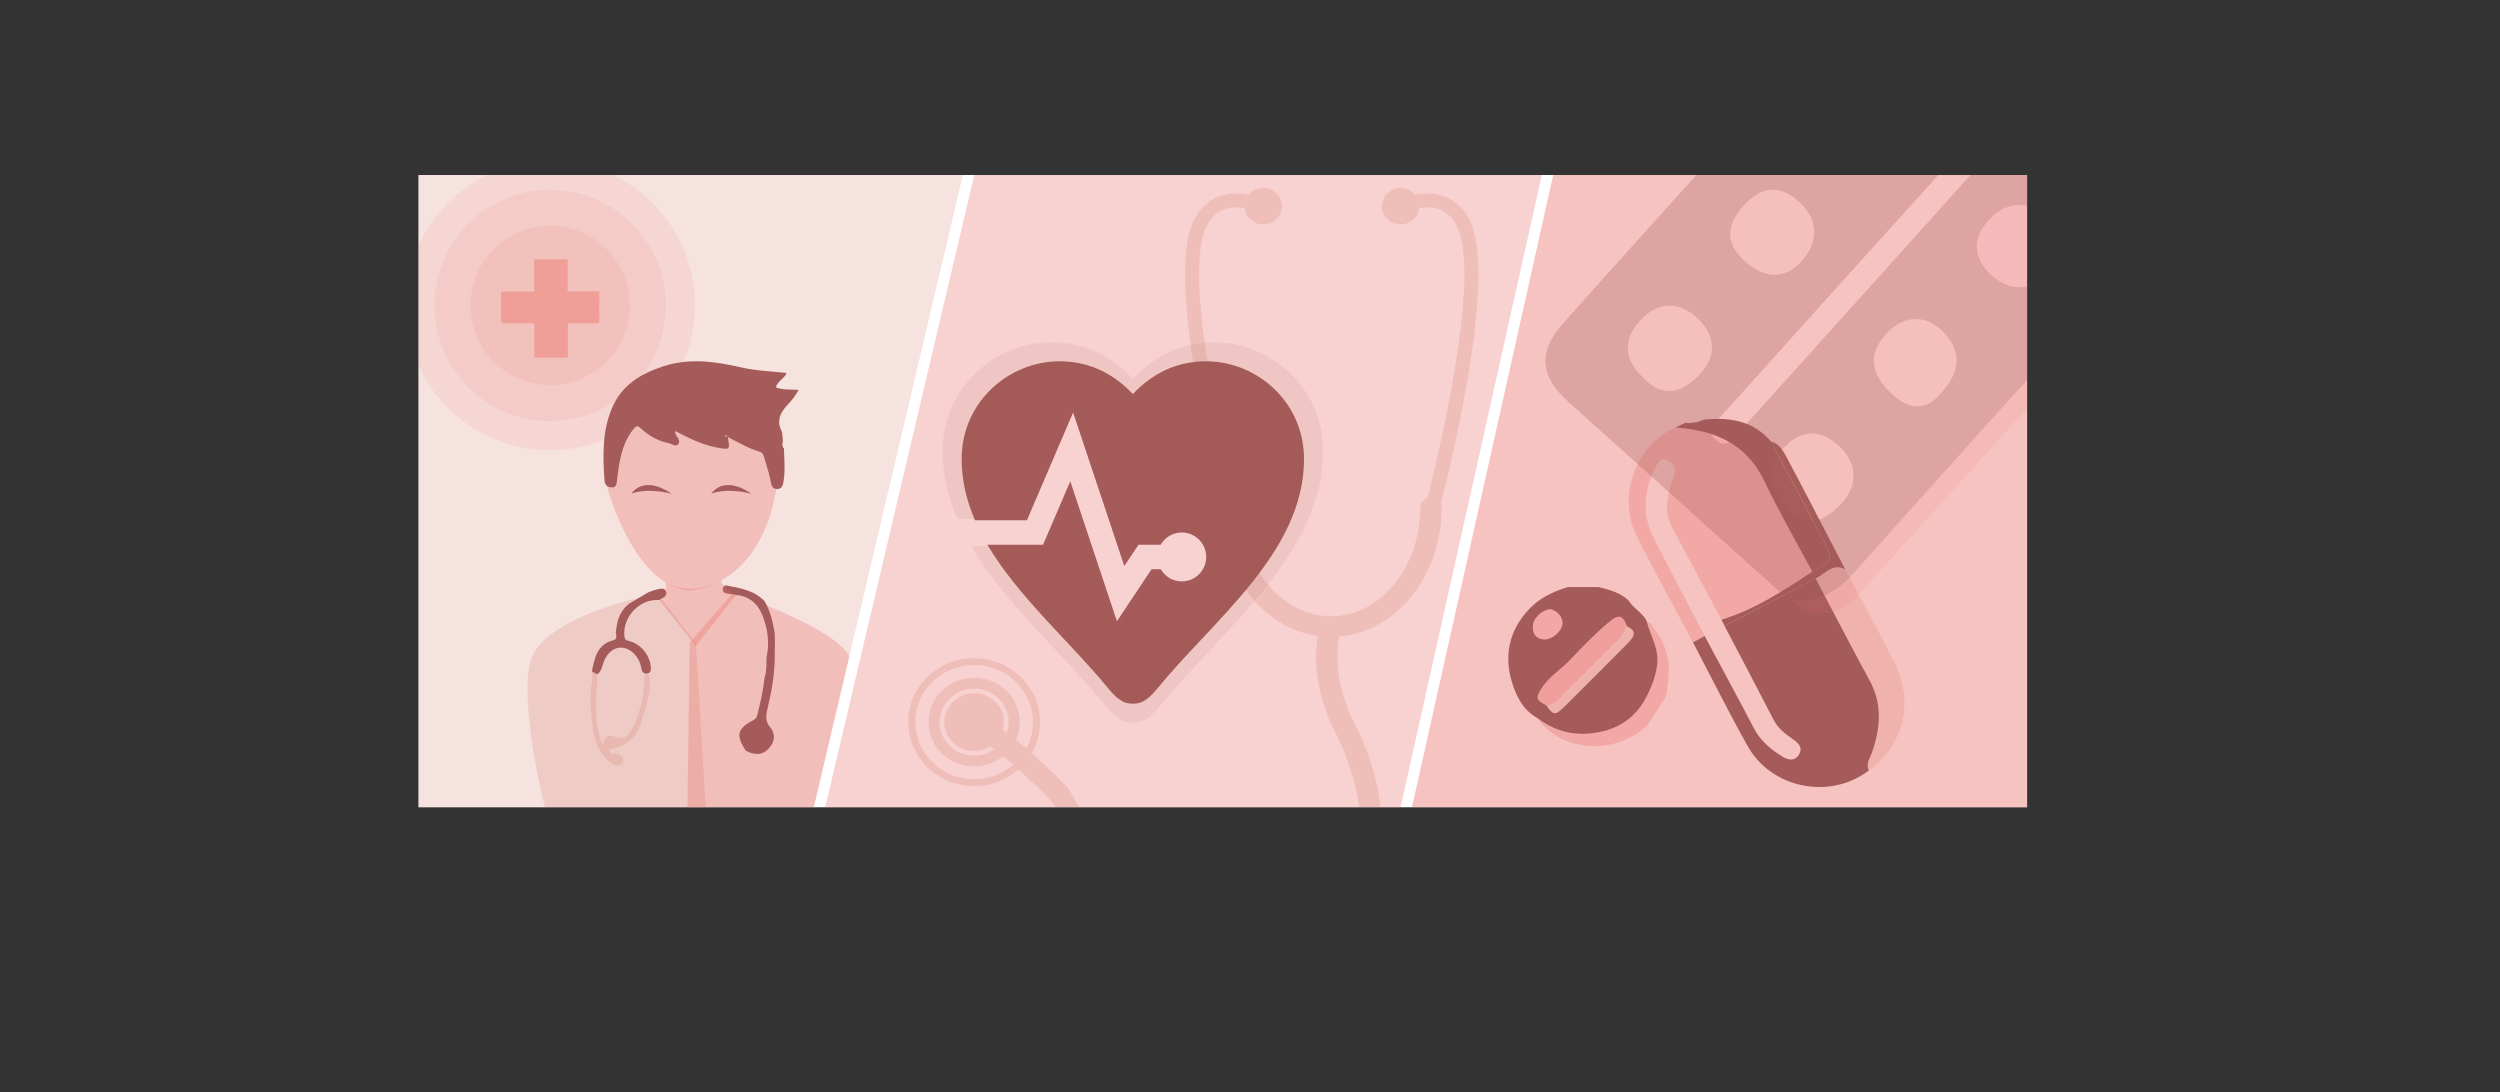 <?xml version="1.0" encoding="utf-8"?>
<!-- Generator: Adobe Illustrator 17.0.0, SVG Export Plug-In . SVG Version: 6.00 Build 0)  -->
<!DOCTYPE svg PUBLIC "-//W3C//DTD SVG 1.1//EN" "http://www.w3.org/Graphics/SVG/1.1/DTD/svg11.dtd">
<svg version="1.1" id="Layer_1" xmlns="http://www.w3.org/2000/svg" xmlns:xlink="http://www.w3.org/1999/xlink" x="0px" y="0px"
	 width="581.238px" height="253.981px" viewBox="0 0 581.238 253.981" enable-background="new 0 0 581.238 253.981"
	 xml:space="preserve">
<rect x="0" y="0" width="581.238" height="253.981" fill="#333333" stroke="none"/>
<rect x="97.289" y="40.691" fill="#FFFFFF" width="374" height="147"/>
<g>
	<defs>
		<polygon id="SVGID_22_" points="-590.711,-280.309 -590.711,-76.309 -407.923,-76.309 -353.486,-280.309 		"/>
	</defs>
	<clipPath id="SVGID_2_">
		<use xlink:href="#SVGID_22_"  overflow="visible"/>
	</clipPath>
	<g clip-path="url(#SVGID_2_)">
	</g>
</g>
<g>
	<defs>
		<polygon id="SVGID_2078_" points="-591.217,18.93 -591.217,224.411 -412.041,224.411 -356.623,19.888 		"/>
	</defs>
	<clipPath id="SVGID_4_">
		<use xlink:href="#SVGID_2078_"  overflow="visible"/>
	</clipPath>
	<g clip-path="url(#SVGID_4_)">
		<defs>
			<rect id="SVGID_2080_" x="-712.695" y="-1844.685" width="1923.24" height="3789.385"/>
		</defs>
		<clipPath id="SVGID_6_">
			<use xlink:href="#SVGID_2080_"  overflow="visible"/>
		</clipPath>
	</g>
</g>
<g>
	<path opacity="0.4" fill="#EA6A66" d="M131.968,67.745c2.478,0,4.857,0,7.362,0c0,1.03,0,1.948,0,2.866
		c0,1.257-0.024,2.514,0.01,3.77c0.016,0.59-0.197,0.786-0.777,0.778c-1.825-0.025-3.65-0.008-5.476-0.008c-0.324,0-0.647,0-1.077,0
		c0,2.701,0,5.319,0,8c-2.632,0-5.158,0-7.759,0c0-2.645,0-5.238,0-7.935c-0.381-0.025-0.694-0.061-1.008-0.062
		c-1.975-0.006-3.95-0.023-5.925,0.008c-0.624,0.01-0.828-0.19-0.818-0.821c0.033-2.147,0.013-4.296,0.013-6.552
		c2.581,0,5.078,0,7.677,0c0-2.54,0-4.975,0-7.476c2.627,0,5.15,0,7.778,0C131.968,62.758,131.968,65.194,131.968,67.745z"/>
	<polygon opacity="0.3" fill="#E76763" points="226.51,40.691 191.85,187.691 325.62,187.691 358.461,40.691 	"/>
	<polygon opacity="0.2" fill="#D6725F" points="97.289,40.691 97.289,187.691 189.197,187.691 223.858,40.691 	"/>
	<polygon opacity="0.4" fill="#EA6A66" points="471.289,40.691 361.114,40.691 328.272,187.691 471.289,187.691 	"/>
	<g>
		<defs>
			<polygon id="SVGID_2454_" points="97.289,40.691 97.289,187.691 189.197,187.691 223.858,40.691 			"/>
		</defs>
		<clipPath id="SVGID_8_">
			<use xlink:href="#SVGID_2454_"  overflow="visible"/>
		</clipPath>
	</g>
	<g>
		<defs>
			<polygon id="SVGID_2456_" points="226.51,40.691 191.85,187.691 325.62,187.691 358.461,40.691 			"/>
		</defs>
		<clipPath id="SVGID_10_">
			<use xlink:href="#SVGID_2456_"  overflow="visible"/>
		</clipPath>
		<path opacity="0.2" clip-path="url(#SVGID_10_)" fill="#D6725F" d="M342.026,51.89c-1.33-3.101-3.416-5.191-6.198-6.214
			c-2.38-0.874-4.851-0.787-6.848-0.432c-0.802-0.936-1.995-1.542-3.346-1.542c-2.412,0-4.364,1.897-4.364,4.242
			c0,2.341,1.952,4.238,4.364,4.238c2.268,0,4.105-1.677,4.325-3.817c1.454-0.218,3.132-0.247,4.695,0.324
			c1.894,0.695,3.342,2.188,4.308,4.438c5.238,12.207-4.731,53.43-7.064,62.637c-0.981,0.324-1.698,1.2-1.698,2.26
			c0,13.917-9.306,25.239-20.744,25.239c-11.438,0-20.742-11.322-20.742-25.239c0-0.915-0.545-1.685-1.319-2.094
			c-2.253-8.873-12.379-50.52-7.104-62.803c0.964-2.244,2.407-3.736,4.295-4.433c1.599-0.592,3.312-0.554,4.78-0.322
			c0.224,2.138,2.061,3.811,4.323,3.811c2.412,0,4.366-1.897,4.366-4.238c0-2.345-1.954-4.242-4.366-4.242
			c-1.358,0-2.553,0.612-3.352,1.555c-2.01-0.363-4.505-0.463-6.91,0.421c-2.784,1.021-4.868,3.111-6.2,6.212
			c-5.738,13.363,4.603,55.69,6.948,64.843c-0.254,0.38-0.44,0.807-0.44,1.295c0,15.363,9.911,28.052,22.647,29.837
			c-1.875,10.334,3.096,20.44,3.346,20.936c7.667,14.616,8.588,28.502,2.529,38.099c-4.485,7.103-12.453,11.015-22.44,11.015
			c-23.979,0-41.115-34.256-41.299-34.453c-0.286-0.307-3.97-4.234-8.629-8.36c1.225-2.138,1.926-4.593,1.926-7.208
			c0-8.207-6.88-14.882-15.335-14.882c-8.453,0-15.331,6.675-15.331,14.882c0,8.209,6.878,14.888,15.331,14.888
			c3.968,0,7.577-1.484,10.303-3.892c3.406,3.035,6.437,6.092,8.028,7.798c0.753,0.822,18.748,36.059,45.006,36.059
			c11.784,0,21.26-4.73,26.684-13.321c6.987-11.063,6.134-26.671-2.32-42.782c-0.049-0.102-4.759-9.643-2.762-18.66
			c13.264-1.181,23.757-14.147,23.757-29.957c0-0.332-0.071-0.648-0.195-0.934C337.119,108.803,347.843,65.444,342.026,51.89z
			 M226.481,181.172c-7.538,0-13.672-5.957-13.672-13.278c0-7.316,6.134-13.273,13.672-13.273c7.541,0,13.676,5.955,13.676,13.273
			c0,2.198-0.562,4.269-1.539,6.096c-0.782-0.67-1.584-1.341-2.397-1.993c0.562-1.258,0.883-2.642,0.883-4.103
			c0-5.691-4.755-10.309-10.623-10.309c-5.864,0-10.619,4.618-10.619,10.309c0,5.697,4.755,10.314,10.619,10.314
			c2.559,0,4.877-0.913,6.711-2.379c0.791,0.639,1.576,1.308,2.356,1.98C233.13,179.893,229.961,181.172,226.481,181.172z
			 M226.481,161.163c-3.823,0-6.933,3.018-6.933,6.729c0,3.713,3.111,6.735,6.933,6.735c1.377,0,2.651-0.403,3.733-1.077
			c0.306,0.218,0.614,0.444,0.921,0.675c-1.315,0.915-2.916,1.467-4.654,1.467c-4.43,0-8.032-3.501-8.032-7.802
			c0-4.299,3.602-7.796,8.032-7.796c4.43,0,8.034,3.497,8.034,7.796c0,0.857-0.177,1.669-0.443,2.443
			c-0.31-0.23-0.618-0.459-0.928-0.679c0.16-0.565,0.272-1.15,0.272-1.764C233.416,164.181,230.305,161.163,226.481,161.163z"/>
	</g>
	<path fill="#A45B59" d="M280.437,83.997c-5.953,0-11.861,2.112-17.058,7.619c-5.197-5.507-11.105-7.619-17.058-7.619
		c-11.682,0-22.744,9.374-22.744,22.744c0,5.035,1.18,9.74,3.096,14.215h12.086l10.735-25.053l11.901,35.697l3.306-4.958h5.154
		c0.987-1.692,2.798-2.843,4.899-2.843c3.139,0,5.686,2.547,5.686,5.686c0,3.139-2.547,5.686-5.686,5.686
		c-2.098,0-3.912-1.149-4.899-2.843h-2.11l-8.066,12.1l-10.843-32.536l-6.329,14.75h-12.944
		c7.238,12.29,19.515,22.855,28.129,33.451c2.621,3.221,4.176,3.508,5.686,3.508s3.065-0.287,5.686-3.508
		c12.91-15.878,34.116-31.674,34.116-53.353C303.182,93.37,292.119,83.997,280.437,83.997z"/>
	<path opacity="0.1" fill="#A45B59" d="M253.453,126.958h-27.645c8.042,13.656,21.682,25.394,31.253,37.167
		c2.912,3.579,4.64,3.898,6.318,3.898s3.405-0.319,6.318-3.898c14.344-17.642,37.906-35.193,37.906-59.279
		c0-14.856-12.291-25.271-25.271-25.271c-6.615,0-13.179,2.347-18.953,8.466c-5.774-6.119-12.338-8.466-18.953-8.466
		c-12.98,0-25.271,10.415-25.271,25.271c0,5.594,1.311,10.822,3.44,15.794h13.428l11.928-27.836l13.223,26.399l3.674,6.428h5.727
		c1.096-1.88,3.108-1.833,5.443-1.833c3.487,0,6.318,2.83,6.318,6.318c0,3.487-2.83,6.318-6.318,6.318
		c-2.331,0-4.347-1.276-5.443-3.159h-2.344l-8.962,13.444"/>
	<g>
		<defs>
			<polygon id="SVGID_2458_" points="97.289,40.691 97.289,187.691 189.197,187.691 223.858,40.691 			"/>
		</defs>
		<clipPath id="SVGID_12_">
			<use xlink:href="#SVGID_2458_"  overflow="visible"/>
		</clipPath>
		<circle opacity="0.1" clip-path="url(#SVGID_12_)" fill="#E76763" cx="127.92" cy="71.013" r="33.649"/>
		<circle opacity="0.1" clip-path="url(#SVGID_12_)" fill="#E76763" cx="127.92" cy="71.013" r="26.888"/>
		<circle opacity="0.1" clip-path="url(#SVGID_12_)" fill="#E76763" cx="127.92" cy="71.013" r="18.53"/>
		<g clip-path="url(#SVGID_12_)">
			<path opacity="0.2" fill="#D6725F" d="M151.109,138.406c0,0-21.681,4.234-26.915,13.302c-4.597,7.966,2.506,35.983,2.506,35.983
				h37.38l-2.295-38.27l-9.25-11.786L151.109,138.406z"/>
			<path opacity="0.3" fill="#E76763" d="M172.015,138.406c0,0,21.477,7.451,25.255,13.852c4.851,8.22-0.847,35.433-0.847,35.433
				h-36.605l0.546-38.27l10.225-11.786L172.015,138.406z"/>
			<path fill="#FDFDFD" d="M129.428,182.979c-0.098,0.215-0.231,0.13-0.364,0.042C129.185,183.007,129.306,182.993,129.428,182.979z
				"/>
			<path fill="#FDFDFD" d="M133.089,182.61c-0.097,0.203-0.217,0.229-0.362,0.045C132.847,182.64,132.968,182.625,133.089,182.61z"
				/>
			<path fill="#FDFDFD" d="M178.213,182.442c0.012-0.012,0.024-0.023,0.035-0.035c-0.002,0.008-0.001,0.018-0.006,0.022
				c-0.008,0.007-0.019,0.009-0.029,0.014L178.213,182.442z"/>
			<path opacity="0.3" fill="#E76763" d="M141.142,113.163c0,0,6.014,22.775,18.868,24.146c0,0,17.006-0.153,20.678-24.791
				c0,0-4.346-22.682-20.129-20.222C160.559,92.295,139.058,94.947,141.142,113.163z"/>
			<path fill="#A45B59" d="M169.187,101.544c0.582,3.103,0.582,3.104-2.768,2.453c-3.339-0.648-6.341-2.199-9.493-3.807
				c0.063,0.396,0.061,0.517,0.102,0.622c0.316,0.805,1.307,1.617,0.689,2.431c-0.584,0.771-1.558-0.082-2.31-0.229
				c-2.389-0.469-4.494-1.677-6.273-3.302c-0.956-0.873-1.217-0.779-2.003,0.24c-2.675,3.465-3.168,7.551-3.672,11.653
				c-0.108,0.884-0.149,1.79-1.288,1.72c-0.864-0.053-1.559-0.519-1.629-1.565c-0.385-5.754-0.568-11.486,1.776-16.951
				c2.286-5.332,6.711-7.962,11.972-9.665c6.096-1.973,12.089-1.085,18.107,0.289c3.394,0.775,6.877,0.905,10.499,1.279
				c-0.565,1.368-2.105,1.841-2.523,3.345c1.645,0.647,3.361,0.462,5.276,0.588c-0.732,1.538-1.763,2.607-2.74,3.697
				c-1.503,1.676-2.343,3.42-1.271,5.704c0.337,0.718,0.262,1.629,0.375,2.451c-0.091,0.611-0.296,1.239,0.25,1.761
				c0.05,2.399,0.321,4.804-0.029,7.195c-0.147,1.004-0.233,2.317-1.656,2.24c-1.206-0.065-1.259-1.183-1.473-2.185
				c-0.384-1.807-0.99-3.568-1.503-5.348c-0.152-0.529-0.408-0.981-0.973-1.141c-2.669-0.758-5.021-2.201-7.47-3.434
				c-0.118-0.254-0.269-0.461-0.594-0.351c-0.047,0.016-0.065,0.114-0.097,0.174C168.708,101.451,168.947,101.497,169.187,101.544z"
				/>
			<path fill="#A45B59" d="M173.346,174.503c-2.317-3.655-1.943-5.113,1.904-7.141c0.551-0.29,0.711-0.696,0.843-1.225
				c0.713-2.847,1.354-5.707,1.682-8.629c0.497-1.485,0.412-3.025,0.435-4.554c0.719-3.463,0.35-6.779-1.019-10.066
				c-1.159-2.783-3.14-4.241-6.056-4.583c-0.809-0.123-1.624-0.214-2.424-0.381c-0.514-0.108-0.718-0.551-0.675-1.033
				c0.047-0.527,0.457-0.853,0.938-0.756c3.165,0.636,6.413,1.099,8.783,3.654c1.333,2.233,1.893,4.716,2.331,7.237
				c0.029,0.574,0.059,1.148,0.088,1.722c-0.017,1.111-0.034,2.223-0.051,3.334c0.059,4.177-0.638,8.262-1.598,12.301
				c-0.402,1.692-0.768,3.15,0.565,4.756c1.182,1.423,1.102,3.237-0.241,4.749C177.209,175.735,175.325,175.576,173.346,174.503z"/>
			<path fill="#A45B59" d="M154.824,137.449c-0.421-0.987-1.598-0.493-2.455-0.298c-0.583,0.132-1.138,0.393-1.705,0.596
				l-3.572,2.115c-0.217,0.112-0.43,0.232-0.631,0.374c-2.346,1.622-2.991,4.04-3.273,6.697c-0.066,0.618,0.546,1.638-0.561,1.911
				c-3.829,0.943-4.353,4.133-5.018,7.244c0.407,0.229,0.814,0.458,1.221,0.688c0.722-0.485,1.043-1.184,1.254-2.02
				c0.677-2.685,2.482-4.316,4.512-4.177c2.07,0.142,4.032,2.114,4.483,4.621c0.114,0.636,0.2,1.167,0.882,1.384
				c1.354,0.117,1.46-0.732,1.333-1.741c-0.346-2.744-2.441-5.212-5.146-5.84c-0.77-0.178-0.919-0.443-0.984-1.148
				c-0.412-4.507,3.56-8.644,8.071-8.353C154.069,139.03,155.324,138.619,154.824,137.449z"/>
			<path opacity="0.2" fill="#D6725F" d="M150.664,156.533l-0.01-0.008c-0.185,0.055-0.406,0.081-0.693,0.056
				c-0.309,4.361-0.753,8.676-2.9,12.633c-1.328,2.448-1.956,2.813-4.515,1.966c-1.514-0.501-2.085,0.434-2.453,2.136
				c-1.937-4.94-1.599-9.523-1.27-14.082c0.06-0.834,0.084-1.639,0.008-2.46c-0.407-0.229-0.814-0.458-1.221-0.687l0.141,1.845
				c-0.635,2.829-0.547,5.744-0.245,8.561c0.433,4.04,0.836,8.249,4.629,10.95c0.675,0.481,1.33,0.717,2.093,0.327
				c0.525-0.268,0.789-0.71,0.601-1.313c-0.251-0.805-0.792-1.261-1.656-1.295c-0.601-0.023-1.386,0.377-1.608-0.817
				c3.381-0.796,6.225-2.408,7.336-5.911c0.946-2.982,2.047-5.946,2.201-9.129c0.014-0.295-0.043-0.646,0.073-0.909l0,0
				L150.664,156.533z"/>
			<path opacity="0.3" fill="#E76763" d="M154.795,135.454c0,0,0.455,3.872-1.56,4.046l8.55,10.642l9.351-11.838
				c0,0-4.507-2.664-3.104-3.566C168.031,134.738,161.183,139.076,154.795,135.454z"/>
		</g>
	</g>
	<path fill="none" stroke="#A45B59" stroke-miterlimit="10" d="M158.726,114.782"/>
	<g>
		<defs>
			<polygon id="SVGID_2460_" points="226.51,40.691 191.85,187.691 325.62,187.691 358.461,40.691 			"/>
		</defs>
		<clipPath id="SVGID_14_">
			<use xlink:href="#SVGID_2460_"  overflow="visible"/>
		</clipPath>
	</g>
	<g>
		<path fill="#A45B59" d="M434.499,179.128c-8.986,6.894-22.634,4.256-28.196-5.696c-4.428-7.922-8.474-16.058-12.69-24.099
			c0.905-0.487,1.809-0.975,2.713-1.462c3.821,7.141,7.69,14.257,11.441,21.435c1.527,2.922,3.886,4.885,6.592,6.567
			c1.454,0.904,2.926,1.162,3.916-0.474c0.886-1.465-0.004-2.526-1.265-3.413c-1.784-1.256-3.557-2.495-4.62-4.563
			c-3.762-7.325-7.618-14.601-11.439-21.896c7.061-3.674,14.122-7.348,21.183-11.022c4.173,7.904,8.266,15.851,12.547,23.696
			c3.012,5.518,2.521,11.067,0.58,16.666C434.769,176.286,433.765,177.522,434.499,179.128z"/>
		<path opacity="0.3" fill="#E76763" d="M396.326,147.871c-0.904,0.488-1.809,0.975-2.713,1.463
			c-4.39-8.256-8.947-16.428-13.126-24.789c-4.453-8.91-0.431-21.01,9.064-25.149c1.079,0.116,2.164,0.197,3.238,0.353
			c7.843,1.139,13.865,4.652,17.442,12.165c3.4,7.142,7.379,14.009,11.103,20.996c-6.667,4.409-13.347,8.794-21.093,11.165
			c-3.881-7.241-7.768-14.479-11.641-21.724c-1.357-2.538-1.163-5.222-0.599-7.9c0.249-1.18,0.663-2.331,1.074-3.469
			c0.578-1.603,0.451-3.071-1.163-3.865c-1.88-0.925-2.444,0.408-3.193,1.922c-2.69,5.436-2.942,10.832-0.161,16.247
			C388.435,132.837,392.399,140.344,396.326,147.871z"/>
		<path opacity="0.2" fill="#D6725F" d="M434.499,179.128c-0.735-1.605,0.269-2.842,0.762-4.261
			c1.941-5.598,2.432-11.148-0.58-16.666c-4.281-7.845-8.374-15.792-12.547-23.696c2.185-1.033,3.868-3.669,6.854-2.153
			c3.776,7.12,7.641,14.194,11.304,21.372C445.1,163.145,442.783,173.005,434.499,179.128z"/>
		<path fill="#A45B59" d="M421.334,132.909c-3.724-6.988-7.703-13.854-11.103-20.996c-3.577-7.514-9.599-11.026-17.442-12.165
			c-1.074-0.156-2.158-0.237-3.238-0.353c0.759-0.366,1.518-0.732,2.276-1.098c1.509,0.172,2.939-0.119,4.313-0.739
			c5.949-0.601,11.434,0.218,15.599,5.087c3.966,7.477,7.935,14.954,11.897,22.433C426.368,130.233,426.364,130.235,421.334,132.909
			z"/>
		<path fill="#A45B59" d="M421.334,132.909c5.029-2.673,5.033-2.676,2.303-7.83c-3.962-7.48-7.931-14.956-11.897-22.433
			c2.242,0.627,3.086,2.64,4.016,4.383c4.482,8.404,8.834,16.878,13.232,25.325c-2.986-1.517-4.669,1.118-6.854,2.152
			c-7.061,3.674-14.122,7.348-21.183,11.022c-0.237-0.484-0.473-0.969-0.71-1.453C407.987,141.703,414.667,137.318,421.334,132.909z
			"/>
	</g>
	<g>
		<path fill="#A45B59" d="M357.467,166.974c-3.283-1.817-4.897-4.977-5.918-8.275c-1.941-6.272-0.674-12.076,3.826-16.942
			c2.468-2.669,5.687-4.248,9.171-5.26c2.369-0.004,4.737-0.007,7.106-0.011c2.526,0.62,5.026,1.296,7.001,3.141
			c1.101,1.888,3.311,2.816,4.218,4.871c0.855,3.387,2.957,6.34,2.396,10.256c-0.37,2.577-1.179,4.674-2.304,6.943
			c-2.779,5.602-7.283,8.242-13.273,8.832C365.141,170.978,361.086,169.724,357.467,166.974z M359.497,163.963
			c1.636,2.342,2.06,2.406,3.957,0.577c0.605-0.583,1.196-1.181,1.791-1.776c4.468-4.467,8.958-8.913,13.391-13.415
			c1.734-1.761,1.568-2.825-0.39-3.745c-0.952-2.616-1.912-2.811-3.967-1.111c-3.223,2.667-6.175,5.669-8.982,8.689
			c-2.261,2.434-5.234,4.135-7.012,7.056C357.068,162.237,357.142,162.805,359.497,163.963z M360.641,141.658
			c-1.914-0.065-4.095,2.015-4.239,3.712c-0.162,1.9,0.584,3.091,2.511,3.291c1.929,0.201,4.513-2.119,4.352-3.974
			C363.122,143.032,361.944,142.119,360.641,141.658z"/>
		<path opacity="0.3" fill="#E76763" d="M357.467,166.974c3.619,2.75,7.673,4.004,12.222,3.556
			c5.99-0.589,10.494-3.229,13.273-8.832c1.125-2.269,1.934-4.366,2.304-6.943c0.562-3.916-1.54-6.869-2.396-10.256
			c1.411,0.366,1.628,1.806,2.44,2.711c3.188,4.493,2.979,9.474,2.022,14.535c-0.113,0.599-0.642,1.12-0.978,1.677
			c-1.194,1.849-2.388,3.697-3.582,5.546c-2.918,2.258-6.047,3.944-9.825,4.368C367.23,173.979,361.002,172.106,357.467,166.974z"/>
		<path opacity="0.4" fill="#EA6A66" d="M359.497,163.963c-2.355-1.158-2.429-1.725-1.212-3.725
			c1.777-2.921,4.751-4.622,7.012-7.056c2.807-3.021,5.759-6.023,8.982-8.689c2.055-1.701,3.015-1.506,3.967,1.111
			c-0.563,0.91-0.827,1.952-1.652,2.76c-4.133,4.045-8.118,8.246-12.332,12.203C362.867,161.876,361.908,164.008,359.497,163.963z"
			/>
		<path opacity="0.2" fill="#D6725F" d="M359.497,163.963c2.411,0.045,3.37-2.087,4.764-3.396
			c4.214-3.958,8.199-8.158,12.332-12.203c0.825-0.807,1.089-1.85,1.652-2.76c1.958,0.919,2.124,1.984,0.39,3.745
			c-4.433,4.502-8.923,8.948-13.391,13.415c-0.594,0.594-1.186,1.192-1.791,1.776C361.557,166.369,361.134,166.305,359.497,163.963z
			"/>
		<path opacity="0.3" fill="#E76763" d="M360.641,141.658c1.303,0.46,2.481,1.374,2.624,3.029c0.16,1.855-2.423,4.175-4.352,3.974
			c-1.927-0.201-2.673-1.392-2.511-3.291C356.547,143.674,358.728,141.593,360.641,141.658z"/>
	</g>
	<g>
		<defs>
			<polygon id="SVGID_2462_" points="471.289,40.691 361.114,40.691 328.272,187.691 471.289,187.691 			"/>
		</defs>
		<clipPath id="SVGID_16_">
			<use xlink:href="#SVGID_2462_"  overflow="visible"/>
		</clipPath>
		<g opacity="0.3" clip-path="url(#SVGID_16_)">
			<path fill="#A45B59" d="M415.858,139.453c-17.1-15.365-34.21-30.719-51.296-46.1c-6.628-5.966-7.041-11.573-1.031-18.312
				c14.185-15.907,28.5-31.698,42.764-47.535c6.891-7.652,13.716-15.365,20.699-22.932c6.705-7.266,13.182-7.541,20.453-1.009
				c15.855,14.243,31.683,28.517,47.51,42.791c1.582,1.426,3.498,2.586,4.141,4.828c-2.646,4.177-2.382,9.367-6.126,13.427
				c-20.909,22.677-41.452,45.693-62.03,68.673C426.831,137.876,422.143,140.468,415.858,139.453z M430.692,71.173
				c8.656-9.609,17.335-19.198,25.948-28.845c1.518-1.7,4.278-3.843,2.036-6.021c-2.776-2.696-4.656,0.671-6.279,2.462
				c-17.364,19.171-34.674,38.391-51.94,57.65c-1.456,1.624-4.299,3.535-1.485,5.919c2.751,2.33,4.256-0.765,5.72-2.367
				C413.416,90.424,422.038,80.784,430.692,71.173z M451.663,90.935c4.426-4.906,4.272-9.833-0.193-14.093
				c-4.069-3.882-9.214-3.493-13.144,0.993c-4.044,4.617-3.442,9.112,1.444,13.678C444.258,95.706,448.169,95.433,451.663,90.935z
				 M381.995,87.773c4.473,4.716,8.814,3.73,12.917-0.448c4.201-4.279,4.117-9.105-0.057-13.139
				c-4.308-4.164-9.111-4.186-13.157-0.061C377.27,78.64,377.373,83.406,381.995,87.773z M405.792,60.849
				c4.592,4.086,9.457,4.021,13.142-0.177c4.047-4.61,3.79-9.717-0.696-13.788c-4.42-4.012-8.736-3.672-12.926,1.016
				C401.103,52.612,401.259,56.816,405.792,60.849z M415.776,118.202c4.403,4.821,8.561,2.975,12.444-1.234
				c3.996-4.332,3.574-9.682-1.139-13.688c-4.077-3.465-8.243-3.337-12.031,0.461C410.566,108.237,410.821,113.718,415.776,118.202z
				 M475.861,50.487c-4.415-4.047-9.711-3.721-13.76,1.01c-3.525,4.119-3.31,8.305,0.504,12.098
				c4.372,4.348,9.875,4.192,13.823-0.11C480.608,58.932,480.624,54.62,475.861,50.487z M429.422,33.768
				c4.583,4.317,9.417,4.53,13.232,0.581c4.1-4.245,4.304-9.795,0.489-13.357c-4.301-4.017-9.58-4.118-13.359-0.256
				C425.362,25.253,425.235,29.824,429.422,33.768z"/>
			<path opacity="0.4" fill="#EA6A66" d="M415.858,139.453c6.285,1.014,10.973-1.577,15.083-6.168
				c20.578-22.98,41.121-45.996,62.03-68.673c3.743-4.06,3.48-9.251,6.126-13.427c4.304,5.544,1.957,10.477-1.881,14.769
				c-21.619,24.178-43.326,48.278-65.135,72.285C426.985,143.85,421.812,143.994,415.858,139.453z"/>
			<path opacity="0.2" fill="#D6725F" d="M451.663,90.935c-3.494,4.499-7.405,4.771-11.892,0.578
				c-4.886-4.566-5.489-9.062-1.444-13.678c3.93-4.486,9.074-4.875,13.144-0.993C455.935,81.101,456.089,86.028,451.663,90.935z"/>
			<path opacity="0.2" fill="#D6725F" d="M381.995,87.773c-4.621-4.367-4.725-9.133-0.297-13.648
				c4.046-4.126,8.849-4.104,13.157,0.061c4.174,4.035,4.258,8.86,0.057,13.139C390.808,91.503,386.468,92.489,381.995,87.773z"/>
			<path opacity="0.2" fill="#D6725F" d="M405.792,60.849c-4.533-4.033-4.689-8.237-0.479-12.948
				c4.189-4.688,8.505-5.028,12.926-1.016c4.485,4.07,4.743,9.178,0.696,13.788C415.249,64.87,410.384,64.935,405.792,60.849z"/>
			<path opacity="0.2" fill="#D6725F" d="M415.776,118.202c-4.955-4.484-5.21-9.965-0.726-14.46
				c3.787-3.798,7.954-3.926,12.031-0.461c4.714,4.006,5.135,9.355,1.139,13.688C424.338,121.177,420.179,123.022,415.776,118.202z"
				/>
			<path opacity="0.3" fill="#E76763" d="M475.869,50.486c4.755,4.134,4.739,8.445,0.56,12.999
				c-3.948,4.302-9.451,4.458-13.823,0.11c-3.814-3.793-4.029-7.979-0.504-12.098C466.15,46.766,471.447,46.44,475.869,50.486z"/>
			<path opacity="0.3" fill="#E76763" d="M429.422,33.768c-4.187-3.944-4.06-8.515,0.362-13.033c3.78-3.861,9.058-3.76,13.359,0.256
				c3.815,3.562,3.611,9.112-0.489,13.357C438.839,38.298,434.005,38.085,429.422,33.768z"/>
		</g>
	</g>
	<path fill="#A45B59" d="M156.103,114.782c0,0-5.839-4.52-9.346,0C146.757,114.782,149.97,113.295,156.103,114.782z"/>
	<path fill="#A45B59" d="M165.326,114.782c0,0,3.213-1.487,9.346,0C174.671,114.782,168.833,110.261,165.326,114.782"/>
</g>
</svg>
